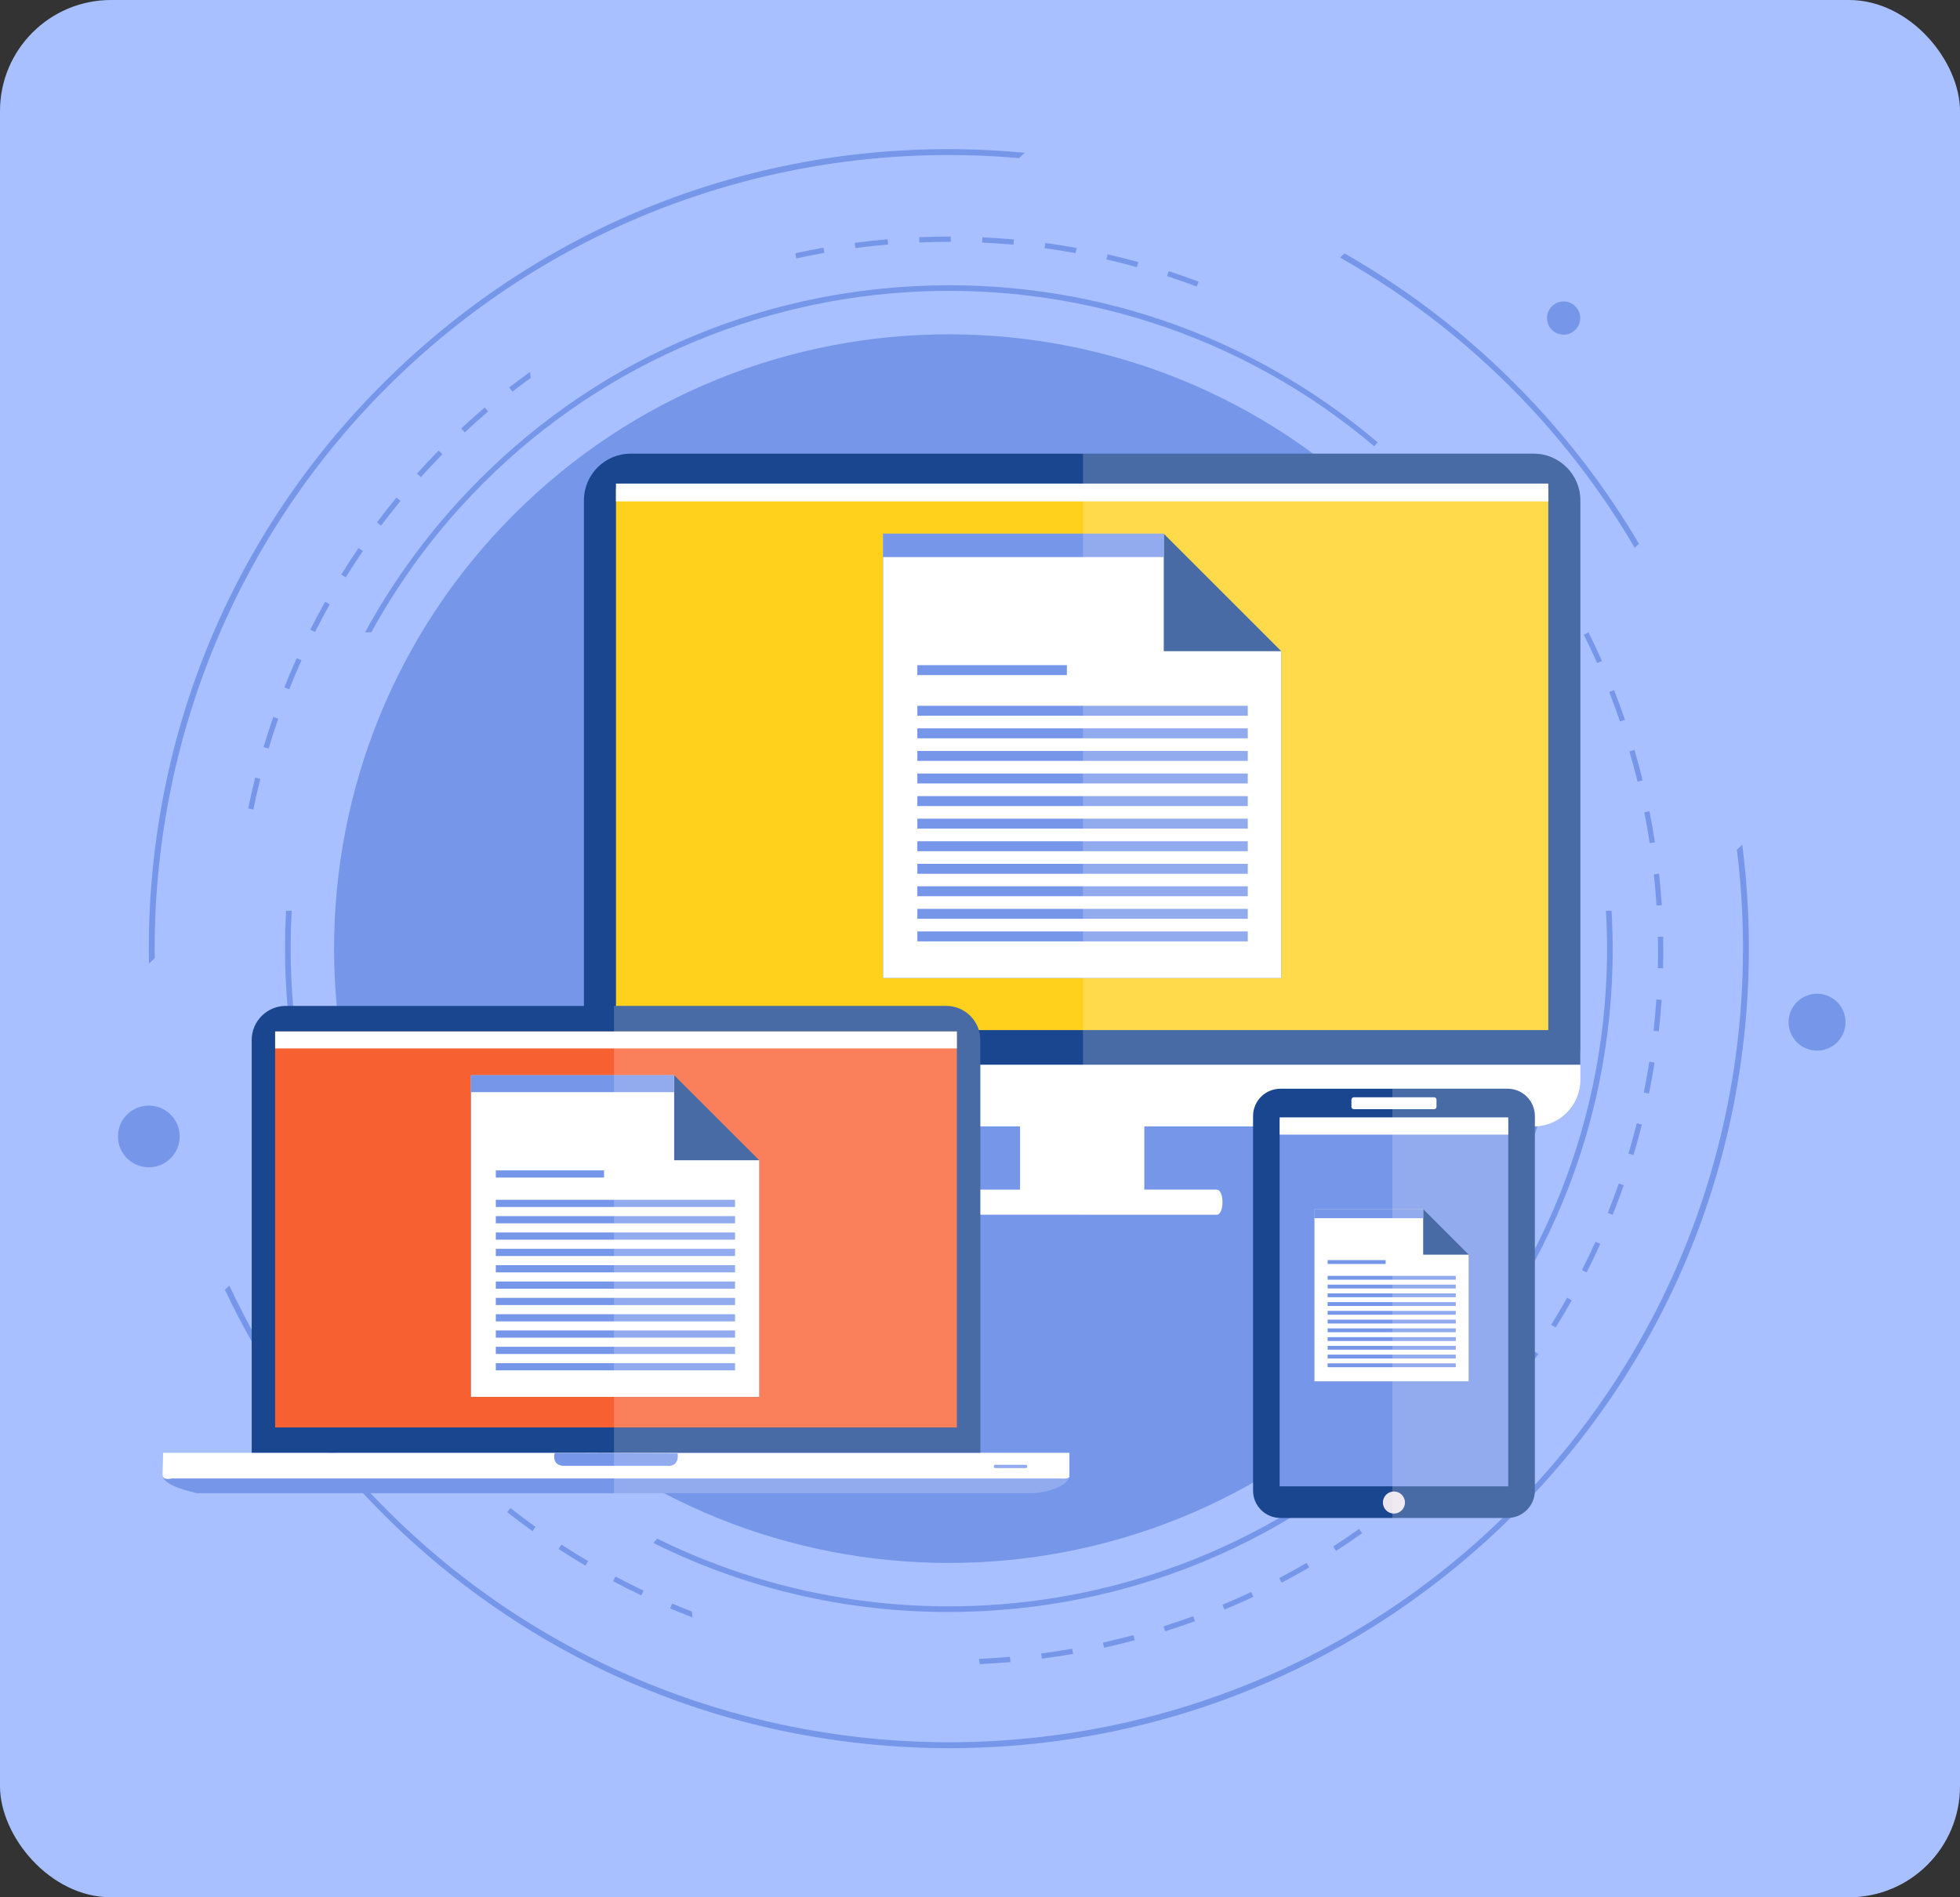 <svg width="565" height="547" viewBox="0 0 565 547" fill="none" xmlns="http://www.w3.org/2000/svg">
<rect x="0" y="0" width="565" height="547" fill="#333333" stroke="none"/>
<rect width="565" height="547" rx="32" fill="#A8C0FF"/>
<g clip-path="url(#clip0_64_5253)">
<path d="M44.6 276.25C43.877 213.788 68.515 151.263 117.865 105.566C167.221 59.875 231.483 40.103 293.742 45.591L295.408 44.053C291.075 43.642 286.718 43.341 282.332 43.173C220.772 40.82 161.985 62.569 116.795 104.409C71.599 146.243 45.416 203.171 43.061 264.69C42.893 269.073 42.864 273.439 42.94 277.788L44.606 276.244L44.6 276.25Z" fill="#7696EA"/>
<path d="M471.227 157.919L472.46 156.78C464.099 142.606 454.158 129.224 442.707 116.866C426.413 99.285 407.822 84.597 387.571 73.06L386.28 74.251C406.358 85.586 425.048 100.153 441.538 117.941C453.088 130.404 462.97 143.826 471.222 157.925L471.227 157.919Z" fill="#7696EA"/>
<path d="M500.685 244.981C509.475 315.661 485.323 389.445 429.168 441.434C336.52 527.213 191.315 521.661 105.489 429.064C88.998 411.27 75.892 391.539 66.119 370.662L64.829 371.854C74.793 392.915 88.026 412.56 104.326 430.14C146.189 475.311 203.148 501.479 264.701 503.832C326.261 506.186 385.048 484.436 430.244 442.597C475.435 400.757 501.623 343.829 503.972 282.31C504.47 269.229 503.874 256.275 502.23 243.547L500.68 244.981H500.685Z" fill="#7696EA"/>
<path d="M107.039 182.294C114.035 169.537 122.616 157.381 132.805 146.133C201.632 70.174 318.449 62.922 396.123 128.657L397.141 127.535C359.965 96.035 312.964 80.063 264.047 82.48C212.996 85.007 165.989 107.249 131.677 145.115C121.296 156.571 112.461 169.051 105.245 182.288H107.033L107.039 182.294Z" fill="#7696EA"/>
<path d="M84.085 262.562H82.465C82.089 269.31 82.06 276.111 82.396 282.958C84.82 331.841 105.361 377.018 140.402 410.877L141.421 409.755C100.42 370.078 81.053 315.904 84.085 262.567V262.562Z" fill="#7696EA"/>
<path d="M441.811 182.294C439.884 178.755 437.847 175.268 435.695 171.85L434.584 173.076C436.47 176.106 438.264 179.177 439.965 182.288H441.817L441.811 182.294Z" fill="#7696EA"/>
<path d="M464.556 262.562H462.936C465.777 311.584 449.744 361.67 414.228 400.861C356.048 465.069 263.579 480.168 189.446 443.603L188.335 444.835C217.341 459.298 249.721 466.162 282.98 464.514C334.031 461.987 381.038 439.746 415.35 401.879C449.663 364.018 467.166 315.065 464.637 264.042C464.614 263.55 464.579 263.053 464.55 262.562H464.556Z" fill="#7696EA"/>
<path d="M352.975 464.063C355.77 462.895 358.57 461.657 361.301 460.368L360.653 458.997C357.94 460.275 355.162 461.507 352.391 462.663L352.975 464.063Z" fill="#7696EA"/>
<path d="M109.388 396.096L108.173 397.004C109.978 399.427 111.864 401.838 113.768 404.175L114.943 403.22C113.051 400.901 111.182 398.507 109.388 396.102V396.096Z" fill="#7696EA"/>
<path d="M99.251 381.17L97.961 381.962C99.541 384.53 101.201 387.098 102.897 389.59L104.152 388.74C102.468 386.259 100.819 383.714 99.251 381.164V381.17Z" fill="#7696EA"/>
<path d="M77.281 331.778L75.828 332.206C76.679 335.109 77.605 338.029 78.582 340.886L80.017 340.394C79.045 337.561 78.125 334.658 77.286 331.778H77.281Z" fill="#7696EA"/>
<path d="M133.43 423.01L132.395 424.114C134.593 426.179 136.873 428.226 139.17 430.198L140.154 429.053C137.874 427.098 135.612 425.063 133.43 423.015V423.01Z" fill="#7696EA"/>
<path d="M90.473 365.394L89.119 366.071C90.467 368.771 91.902 371.484 93.372 374.126L94.697 373.392C93.239 370.772 91.816 368.077 90.479 365.394H90.473Z" fill="#7696EA"/>
<path d="M83.125 348.878L81.713 349.433C82.818 352.249 83.998 355.077 85.225 357.836L86.608 357.223C85.393 354.482 84.218 351.677 83.119 348.884L83.125 348.878Z" fill="#7696EA"/>
<path d="M335.866 470.326C338.747 469.412 341.652 468.423 344.487 467.388L343.966 465.966C341.148 466.995 338.267 467.978 335.408 468.886L335.866 470.332V470.326Z" fill="#7696EA"/>
<path d="M300.136 476.704L300.332 478.208C303.33 477.815 306.362 477.346 309.336 476.826L309.075 475.334C306.119 475.854 303.11 476.317 300.136 476.71V476.704Z" fill="#7696EA"/>
<path d="M317.945 473.57L318.269 475.051C321.226 474.397 324.2 473.668 327.116 472.882L326.723 471.419C323.824 472.194 320.873 472.917 317.939 473.57H317.945Z" fill="#7696EA"/>
<path d="M147.143 434.784L146.206 435.975C148.584 437.843 151.038 439.682 153.491 441.44L154.37 440.208C151.934 438.462 149.498 436.634 147.138 434.784H147.143Z" fill="#7696EA"/>
<path d="M161.846 445.315L161.018 446.587C163.553 448.241 166.157 449.854 168.76 451.392L169.53 450.086C166.943 448.559 164.357 446.957 161.846 445.315Z" fill="#7696EA"/>
<path d="M199.421 464.612C197.517 463.872 195.625 463.115 193.756 462.322L193.166 463.716C195.301 464.624 197.477 465.486 199.647 466.324L199.421 464.618V464.612Z" fill="#7696EA"/>
<path d="M177.423 454.521L176.711 455.857C179.384 457.279 182.121 458.662 184.852 459.963L185.506 458.598C182.792 457.303 180.079 455.932 177.428 454.521H177.423Z" fill="#7696EA"/>
<path d="M120.81 410.079L119.682 411.085C121.695 413.335 123.784 415.573 125.896 417.736L126.978 416.677C124.883 414.532 122.806 412.311 120.81 410.073V410.079Z" fill="#7696EA"/>
<path d="M115.446 144.41L114.278 143.45C112.357 145.792 110.465 148.204 108.653 150.615L109.869 151.523C111.662 149.129 113.543 146.735 115.452 144.41H115.446Z" fill="#7696EA"/>
<path d="M139.736 117.479C137.445 119.439 135.16 121.481 132.949 123.539L133.985 124.644C136.178 122.597 138.446 120.567 140.72 118.624L139.736 117.473V117.479Z" fill="#7696EA"/>
<path d="M126.44 129.901C124.328 132.058 122.233 134.29 120.208 136.539L121.336 137.551C123.344 135.313 125.421 133.098 127.522 130.959L126.44 129.901Z" fill="#7696EA"/>
<path d="M152.779 107.226C150.76 108.689 148.74 110.186 146.784 111.719L147.716 112.91C149.446 111.557 151.222 110.233 153.005 108.931L152.785 107.22L152.779 107.226Z" fill="#7696EA"/>
<path d="M237.639 72.898L237.373 71.406C234.688 71.88 231.98 72.424 229.307 73.008L229.503 74.511C232.2 73.921 234.931 73.372 237.639 72.892V72.898Z" fill="#7696EA"/>
<path d="M282.198 478.272L282.395 479.775C285.346 479.642 288.332 479.446 291.277 479.191L291.144 477.682C288.181 477.942 285.172 478.139 282.204 478.266L282.198 478.272Z" fill="#7696EA"/>
<path d="M103.347 158.017C101.64 160.515 99.968 163.083 98.371 165.651L99.661 166.449C101.247 163.899 102.907 161.348 104.603 158.873L103.353 158.017H103.347Z" fill="#7696EA"/>
<path d="M93.737 173.492C92.255 176.124 90.815 178.83 89.449 181.537L90.803 182.219C92.157 179.536 93.592 176.847 95.056 174.233L93.737 173.492Z" fill="#7696EA"/>
<path d="M73.566 224.192C72.831 227.129 72.154 230.125 71.547 233.097L73.034 233.398C73.63 230.449 74.307 227.476 75.036 224.562L73.566 224.192Z" fill="#7696EA"/>
<path d="M85.526 189.766C84.282 192.524 83.085 195.352 81.968 198.163L83.374 198.723C84.485 195.936 85.671 193.131 86.903 190.39L85.52 189.766H85.526Z" fill="#7696EA"/>
<path d="M78.779 206.71C77.784 209.567 76.841 212.493 75.978 215.39L77.431 215.824C78.287 212.944 79.225 210.047 80.214 207.207L78.779 206.71Z" fill="#7696EA"/>
<path d="M470.88 333.015C471.748 330.106 472.564 327.151 473.304 324.219L471.835 323.849C471.106 326.758 470.296 329.702 469.428 332.582L470.88 333.015Z" fill="#7696EA"/>
<path d="M460.402 191.177L461.79 190.564C460.564 187.805 459.262 185.029 457.914 182.323L456.56 183C457.896 185.689 459.192 188.441 460.407 191.177H460.402Z" fill="#7696EA"/>
<path d="M432.124 145.15L433.299 144.196C431.389 141.854 429.405 139.523 427.397 137.274L426.263 138.28C428.253 140.512 430.226 142.825 432.124 145.15Z" fill="#7696EA"/>
<path d="M369.454 456.308C372.121 454.903 374.795 453.422 377.398 451.901L376.635 450.594C374.048 452.104 371.398 453.578 368.748 454.972L369.454 456.314V456.308Z" fill="#7696EA"/>
<path d="M442.899 159.631L444.154 158.781C442.465 156.282 440.694 153.79 438.889 151.367L437.674 152.269C439.462 154.675 441.221 157.15 442.899 159.625V159.631Z" fill="#7696EA"/>
<path d="M274.075 69.717V68.202C271.061 68.202 267.994 68.26 264.968 68.387L265.031 69.902C268.034 69.775 271.072 69.712 274.069 69.717H274.075Z" fill="#7696EA"/>
<path d="M246.573 71.516L247.012 71.458C249.998 71.07 253.024 70.741 256.004 70.486L255.877 68.977C252.874 69.237 249.825 69.567 246.816 69.96L246.376 70.018L246.573 71.522V71.516Z" fill="#7696EA"/>
<path d="M292.139 70.55L292.278 69.041C289.263 68.769 286.208 68.561 283.188 68.422L283.118 69.937C286.115 70.076 289.153 70.284 292.139 70.556V70.55Z" fill="#7696EA"/>
<path d="M344.967 82.602L345.5 81.185C342.653 80.121 339.754 79.109 336.884 78.178L336.415 79.618C339.268 80.543 342.144 81.549 344.967 82.602Z" fill="#7696EA"/>
<path d="M327.73 77.015L328.135 75.552C325.219 74.748 322.239 73.997 319.282 73.326L318.946 74.8C321.886 75.471 324.842 76.217 327.736 77.015H327.73Z" fill="#7696EA"/>
<path d="M310.059 72.985L310.331 71.493C307.351 70.949 304.325 70.469 301.334 70.064L301.131 71.562C304.099 71.967 307.108 72.441 310.065 72.979L310.059 72.985Z" fill="#7696EA"/>
<path d="M452.342 174.996L453.667 174.262C452.203 171.625 450.658 168.982 449.084 166.42L447.794 167.212C449.356 169.757 450.89 172.376 452.348 174.996H452.342Z" fill="#7696EA"/>
<path d="M426.57 411.82C428.589 409.57 430.591 407.251 432.512 404.921L431.343 403.961C429.44 406.274 427.455 408.581 425.447 410.813L426.576 411.825L426.57 411.82Z" fill="#7696EA"/>
<path d="M438.142 397.761C439.953 395.35 441.747 392.857 443.454 390.359L442.204 389.503C440.503 391.984 438.732 394.453 436.927 396.848L438.136 397.756L438.142 397.761Z" fill="#7696EA"/>
<path d="M448.436 382.731C450.033 380.164 451.595 377.527 453.082 374.89L451.763 374.144C450.293 376.758 448.743 379.377 447.151 381.928L448.436 382.726V382.731Z" fill="#7696EA"/>
<path d="M385.141 447.136C387.67 445.5 390.204 443.788 392.669 442.036L391.789 440.798C389.342 442.539 386.831 444.239 384.319 445.858L385.141 447.13V447.136Z" fill="#7696EA"/>
<path d="M457.375 366.851C458.741 364.151 460.066 361.381 461.31 358.628L459.927 358.003C458.689 360.739 457.375 363.486 456.021 366.169L457.375 366.851Z" fill="#7696EA"/>
<path d="M399.965 436.605C402.343 434.755 404.715 432.818 407.018 430.857L406.035 429.706C403.749 431.655 401.394 433.575 399.033 435.414L399.965 436.611V436.605Z" fill="#7696EA"/>
<path d="M413.811 424.802C416.022 422.738 418.215 420.604 420.332 418.453L419.25 417.394C417.15 419.534 414.974 421.651 412.776 423.698L413.811 424.808V424.802Z" fill="#7696EA"/>
<path d="M475.562 243.09L477.06 242.859C476.603 239.858 476.071 236.839 475.486 233.89L473.999 234.185C474.578 237.111 475.104 240.106 475.562 243.09Z" fill="#7696EA"/>
<path d="M464.881 350.237C466.003 347.426 467.079 344.552 468.075 341.696L466.645 341.198C465.656 344.038 464.591 346.889 463.475 349.682L464.881 350.243V350.237Z" fill="#7696EA"/>
<path d="M466.986 208.011L468.421 207.519C467.443 204.657 466.396 201.783 465.291 198.966L463.879 199.516C464.972 202.309 466.014 205.166 466.98 208.005L466.986 208.011Z" fill="#7696EA"/>
<path d="M472.049 225.36L473.519 225.001C472.802 222.069 472.009 219.108 471.164 216.205L469.706 216.627C470.545 219.513 471.332 222.445 472.044 225.36H472.049Z" fill="#7696EA"/>
<path d="M479.034 260.96C478.837 257.958 478.576 254.905 478.247 251.886L476.742 252.054C477.066 255.049 477.332 258.08 477.523 261.058L479.034 260.96Z" fill="#7696EA"/>
<path d="M475.33 315.314C475.932 312.353 476.482 309.34 476.956 306.35L475.457 306.113C474.989 309.074 474.445 312.069 473.843 315.007L475.33 315.308V315.314Z" fill="#7696EA"/>
<path d="M478.177 297.329C478.513 294.327 478.791 291.274 478.993 288.261L477.483 288.157C477.28 291.152 477.008 294.177 476.673 297.161L478.177 297.329Z" fill="#7696EA"/>
<path d="M479.415 279.159C479.485 276.134 479.491 273.069 479.427 270.05L477.911 270.085C477.975 273.081 477.969 276.123 477.899 279.124L479.415 279.159Z" fill="#7696EA"/>
<path d="M398.825 398.737C468.032 329.569 468.032 217.427 398.825 148.259C329.619 79.092 217.414 79.092 148.207 148.259C79.001 217.427 79.001 329.57 148.207 398.737C217.414 467.905 329.619 467.905 398.825 398.737Z" fill="#7696EA"/>
<path d="M523.796 302.898C528.327 302.898 532 299.226 532 294.697C532 290.169 528.327 286.497 523.796 286.497C519.264 286.497 515.591 290.169 515.591 294.697C515.591 299.226 519.264 302.898 523.796 302.898Z" fill="#7696EA"/>
<path d="M455.519 91.698C455.519 94.341 453.378 96.481 450.733 96.481C448.089 96.481 445.948 94.341 445.948 91.698C445.948 89.055 448.095 86.916 450.733 86.916C453.372 86.916 455.519 89.061 455.519 91.698Z" fill="#7696EA"/>
<path d="M51.798 327.643C51.798 332.553 47.812 336.537 42.899 336.537C37.987 336.537 34 332.553 34 327.643C34 322.733 37.981 318.749 42.899 318.749C47.817 318.749 51.798 322.733 51.798 327.643Z" fill="#7696EA"/>
<path d="M329.848 322.195H294.037V344.535H329.848V322.195Z" fill="white"/>
<path d="M350.719 350.214H273.167C270.939 350.214 270.939 342.985 273.167 342.985H350.719C352.953 342.985 352.953 350.214 350.719 350.214Z" fill="white"/>
<path d="M168.326 303.013V311.323C168.326 318.708 174.373 324.751 181.768 324.751H442.117C449.506 324.751 455.553 318.708 455.553 311.323V303.013H168.326Z" fill="white"/>
<path d="M455.553 306.975V144.225C455.553 136.84 449.506 130.797 442.117 130.797H181.768C174.373 130.797 168.326 136.84 168.326 144.225V306.975H455.547H455.553Z" fill="#1A468F"/>
<path d="M446.313 140.865H177.567V296.982H446.313V140.865Z" fill="#FFD11D"/>
<path d="M446.313 139.419H177.567V144.549H446.313V139.419Z" fill="white"/>
<path d="M46.961 424.964C46.961 424.964 45.341 427.983 56.855 430.499H297.978C297.978 430.499 306.044 429.984 308.167 426.185L308.179 424.103L46.955 424.97L46.961 424.964Z" fill="#7696EA"/>
<path d="M47.019 418.875H308.272V425.577C308.272 425.577 308.665 426.474 305.587 426.248H49.478C49.478 426.248 47.071 426.925 46.852 425.352L47.019 418.869V418.875Z" fill="white"/>
<path d="M296.138 422.79C296.138 423.05 295.964 423.258 295.75 423.258H286.857C286.642 423.258 286.469 423.05 286.469 422.79C286.469 422.524 286.642 422.316 286.857 422.316H295.75C295.964 422.316 296.138 422.53 296.138 422.79Z" fill="#7696EA"/>
<path d="M159.901 418.921C159.901 418.921 158.895 422.281 162.251 422.611H192.559C192.559 422.611 195.782 423.027 195.353 419.037L159.901 418.921Z" fill="#7696EA"/>
<path d="M195.197 419.113V419.031H195.191C195.191 419.031 195.191 419.084 195.197 419.113Z" fill="url(#paint0_linear_64_5253)"/>
<path d="M282.587 418.84V299.833C282.587 294.431 278.166 290.013 272.762 290.013H82.379C76.974 290.013 72.554 294.431 72.554 299.833V418.84H282.581H282.587Z" fill="#1A468F"/>
<path d="M275.828 297.381H79.312V411.536H275.828V297.381Z" fill="#F76031"/>
<path d="M275.828 297.381H79.312V302.267H275.828V297.381Z" fill="white"/>
<path d="M194.341 310.005H135.75V402.74H218.863V334.513L194.341 310.005Z" fill="#1A468F"/>
<path d="M194.341 310.005H135.75V402.74H218.863V334.513H194.341V310.005Z" fill="white"/>
<path d="M174.13 337.434H142.925V339.504H174.13V337.434Z" fill="#7696EA"/>
<path d="M211.885 345.911H142.925V347.982H211.885V345.911Z" fill="#7696EA"/>
<path d="M211.885 350.624H142.925V352.695H211.885V350.624Z" fill="#7696EA"/>
<path d="M211.885 355.332H142.925V357.408H211.885V355.332Z" fill="#7696EA"/>
<path d="M211.885 360.045H142.925V362.121H211.885V360.045Z" fill="#7696EA"/>
<path d="M211.885 364.764H142.925V366.834H211.885V364.764Z" fill="#7696EA"/>
<path d="M211.885 369.471H142.925V371.541H211.885V369.471Z" fill="#7696EA"/>
<path d="M211.885 374.184H142.925V376.255H211.885V374.184Z" fill="#7696EA"/>
<path d="M211.885 378.897H142.925V380.968H211.885V378.897Z" fill="#7696EA"/>
<path d="M211.885 383.581H142.925V385.658H211.885V383.581Z" fill="#7696EA"/>
<path d="M211.885 388.295H142.925V390.365H211.885V388.295Z" fill="#7696EA"/>
<path d="M211.885 393.008H142.925V395.084H211.885V393.008Z" fill="#7696EA"/>
<path d="M194.324 310.005H135.75V314.874H194.324V310.005Z" fill="#7696EA"/>
<g opacity="0.2">
<path d="M308.271 425.577V418.875H176.988V430.499H297.983C297.983 430.499 306.049 429.984 308.173 426.185V425.924C308.346 425.751 308.271 425.577 308.271 425.577Z" fill="white"/>
<path d="M272.761 290.013H176.988V418.846H282.586V299.838C282.586 294.437 278.166 290.019 272.761 290.019V290.013Z" fill="white"/>
</g>
<path d="M335.472 153.882H254.535V281.986H369.345V187.742L335.472 153.882Z" fill="#1A468F"/>
<path d="M335.472 153.882H254.535V281.986H369.345V187.742H335.472V153.882Z" fill="white"/>
<path d="M307.548 191.772H264.44V194.635H307.548V191.772Z" fill="#7696EA"/>
<path d="M359.693 203.489H264.44V206.345H359.693V203.489Z" fill="#7696EA"/>
<path d="M359.693 209.994H264.44V212.857H359.693V209.994Z" fill="#7696EA"/>
<path d="M359.693 216.5H264.44V219.363H359.693V216.5Z" fill="#7696EA"/>
<path d="M359.693 223.012H264.44V225.874H359.693V223.012Z" fill="#7696EA"/>
<path d="M359.693 229.529H264.44V232.392H359.693V229.529Z" fill="#7696EA"/>
<path d="M359.693 236.035H264.44V238.898H359.693V236.035Z" fill="#7696EA"/>
<path d="M359.693 242.541H264.44V245.403H359.693V242.541Z" fill="#7696EA"/>
<path d="M359.693 249.053H264.44V251.915H359.693V249.053Z" fill="#7696EA"/>
<path d="M359.693 255.524H264.44V258.386H359.693V255.524Z" fill="#7696EA"/>
<path d="M359.693 262.035H264.44V264.898H359.693V262.035Z" fill="#7696EA"/>
<path d="M359.693 268.541H264.44V271.404H359.693V268.541Z" fill="#7696EA"/>
<path d="M335.443 153.882H254.535V160.608H335.443V153.882Z" fill="#7696EA"/>
<path opacity="0.2" d="M442.117 130.791H312.177V350.214H350.724C352.958 350.214 352.958 342.985 350.724 342.985H329.854V324.757H442.123C449.512 324.757 455.559 318.714 455.559 311.329V144.225C455.559 136.84 449.512 130.797 442.123 130.797L442.117 130.791Z" fill="white"/>
<path opacity="0.2" d="M434.572 313.891H401.371V437.635H434.572C438.918 437.635 442.441 434.113 442.441 429.77V321.756C442.441 317.413 438.918 313.891 434.572 313.891Z" fill="white"/>
<path d="M361.215 321.756C361.215 317.413 364.739 313.891 369.09 313.891H434.572C438.918 313.891 442.441 317.413 442.441 321.756V429.77C442.441 434.113 438.918 437.635 434.572 437.635H369.09C364.739 437.635 361.215 434.113 361.215 429.77V321.756Z" fill="#1A468F"/>
<path d="M434.775 323.005H368.876V428.521H434.775V323.005Z" fill="#7696EA"/>
<path d="M434.775 322.149H368.876V327.122H434.775V322.149Z" fill="white"/>
<path d="M401.822 436.374C400.063 436.374 398.64 434.946 398.64 433.188C398.64 431.43 400.063 430.007 401.822 430.007C403.581 430.007 405.01 431.435 405.01 433.188C405.01 434.94 403.581 436.374 401.822 436.374Z" fill="#EBE5EE"/>
<path d="M390.267 316.349H413.389C413.777 316.349 414.089 316.661 414.089 317.049V319.09C414.089 319.477 413.777 319.79 413.389 319.79H390.267C389.88 319.79 389.567 319.477 389.567 319.09V317.054C389.567 316.667 389.88 316.355 390.267 316.355V316.349Z" fill="white"/>
<path d="M410.252 348.606H378.868V398.282H423.387V361.733L410.252 348.606Z" fill="#1A468F"/>
<path d="M410.252 348.606H378.868V398.282H423.387V361.733H410.252V348.606Z" fill="white"/>
<path d="M399.427 363.301H382.711V364.411H399.427V363.301Z" fill="#7696EA"/>
<path d="M419.65 367.84H382.711V368.951H419.65V367.84Z" fill="#7696EA"/>
<path d="M419.65 370.367H382.711V371.478H419.65V370.367Z" fill="#7696EA"/>
<path d="M419.65 372.889H382.711V373.999H419.65V372.889Z" fill="#7696EA"/>
<path d="M419.65 375.41H382.711V376.52H419.65V375.41Z" fill="#7696EA"/>
<path d="M419.65 377.937H382.711V379.048H419.65V377.937Z" fill="#7696EA"/>
<path d="M419.65 380.464H382.711V381.575H419.65V380.464Z" fill="#7696EA"/>
<path d="M419.65 382.986H382.711V384.096H419.65V382.986Z" fill="#7696EA"/>
<path d="M419.65 385.513H382.711V386.623H419.65V385.513Z" fill="#7696EA"/>
<path d="M419.65 388.023H382.711V389.133H419.65V388.023Z" fill="#7696EA"/>
<path d="M419.65 390.544H382.711V391.655H419.65V390.544Z" fill="#7696EA"/>
<path d="M419.65 393.066H382.711V394.176H419.65V393.066Z" fill="#7696EA"/>
<path d="M410.241 348.606H378.868V351.214H410.241V348.606Z" fill="#7696EA"/>
<path opacity="0.2" d="M434.572 313.891H401.371V437.635H434.572C438.918 437.635 442.441 434.113 442.441 429.77V321.756C442.441 317.413 438.918 313.891 434.572 313.891Z" fill="white"/>
</g>
<defs>
<linearGradient id="paint0_linear_64_5253" x1="195.191" y1="419.113" x2="195.191" y2="419.031" gradientUnits="userSpaceOnUse">
<stop offset="0.02" stop-color="#5F6767"/>
<stop offset="0.48" stop-color="#676B6C"/>
<stop offset="0.51" stop-color="#707475"/>
<stop offset="0.62" stop-color="#878A8B"/>
<stop offset="0.72" stop-color="#949798"/>
<stop offset="0.81" stop-color="#999C9D"/>
</linearGradient>
<clipPath id="clip0_64_5253">
<rect width="498" height="461" fill="white" transform="translate(34 43)"/>
</clipPath>
</defs>
</svg>
